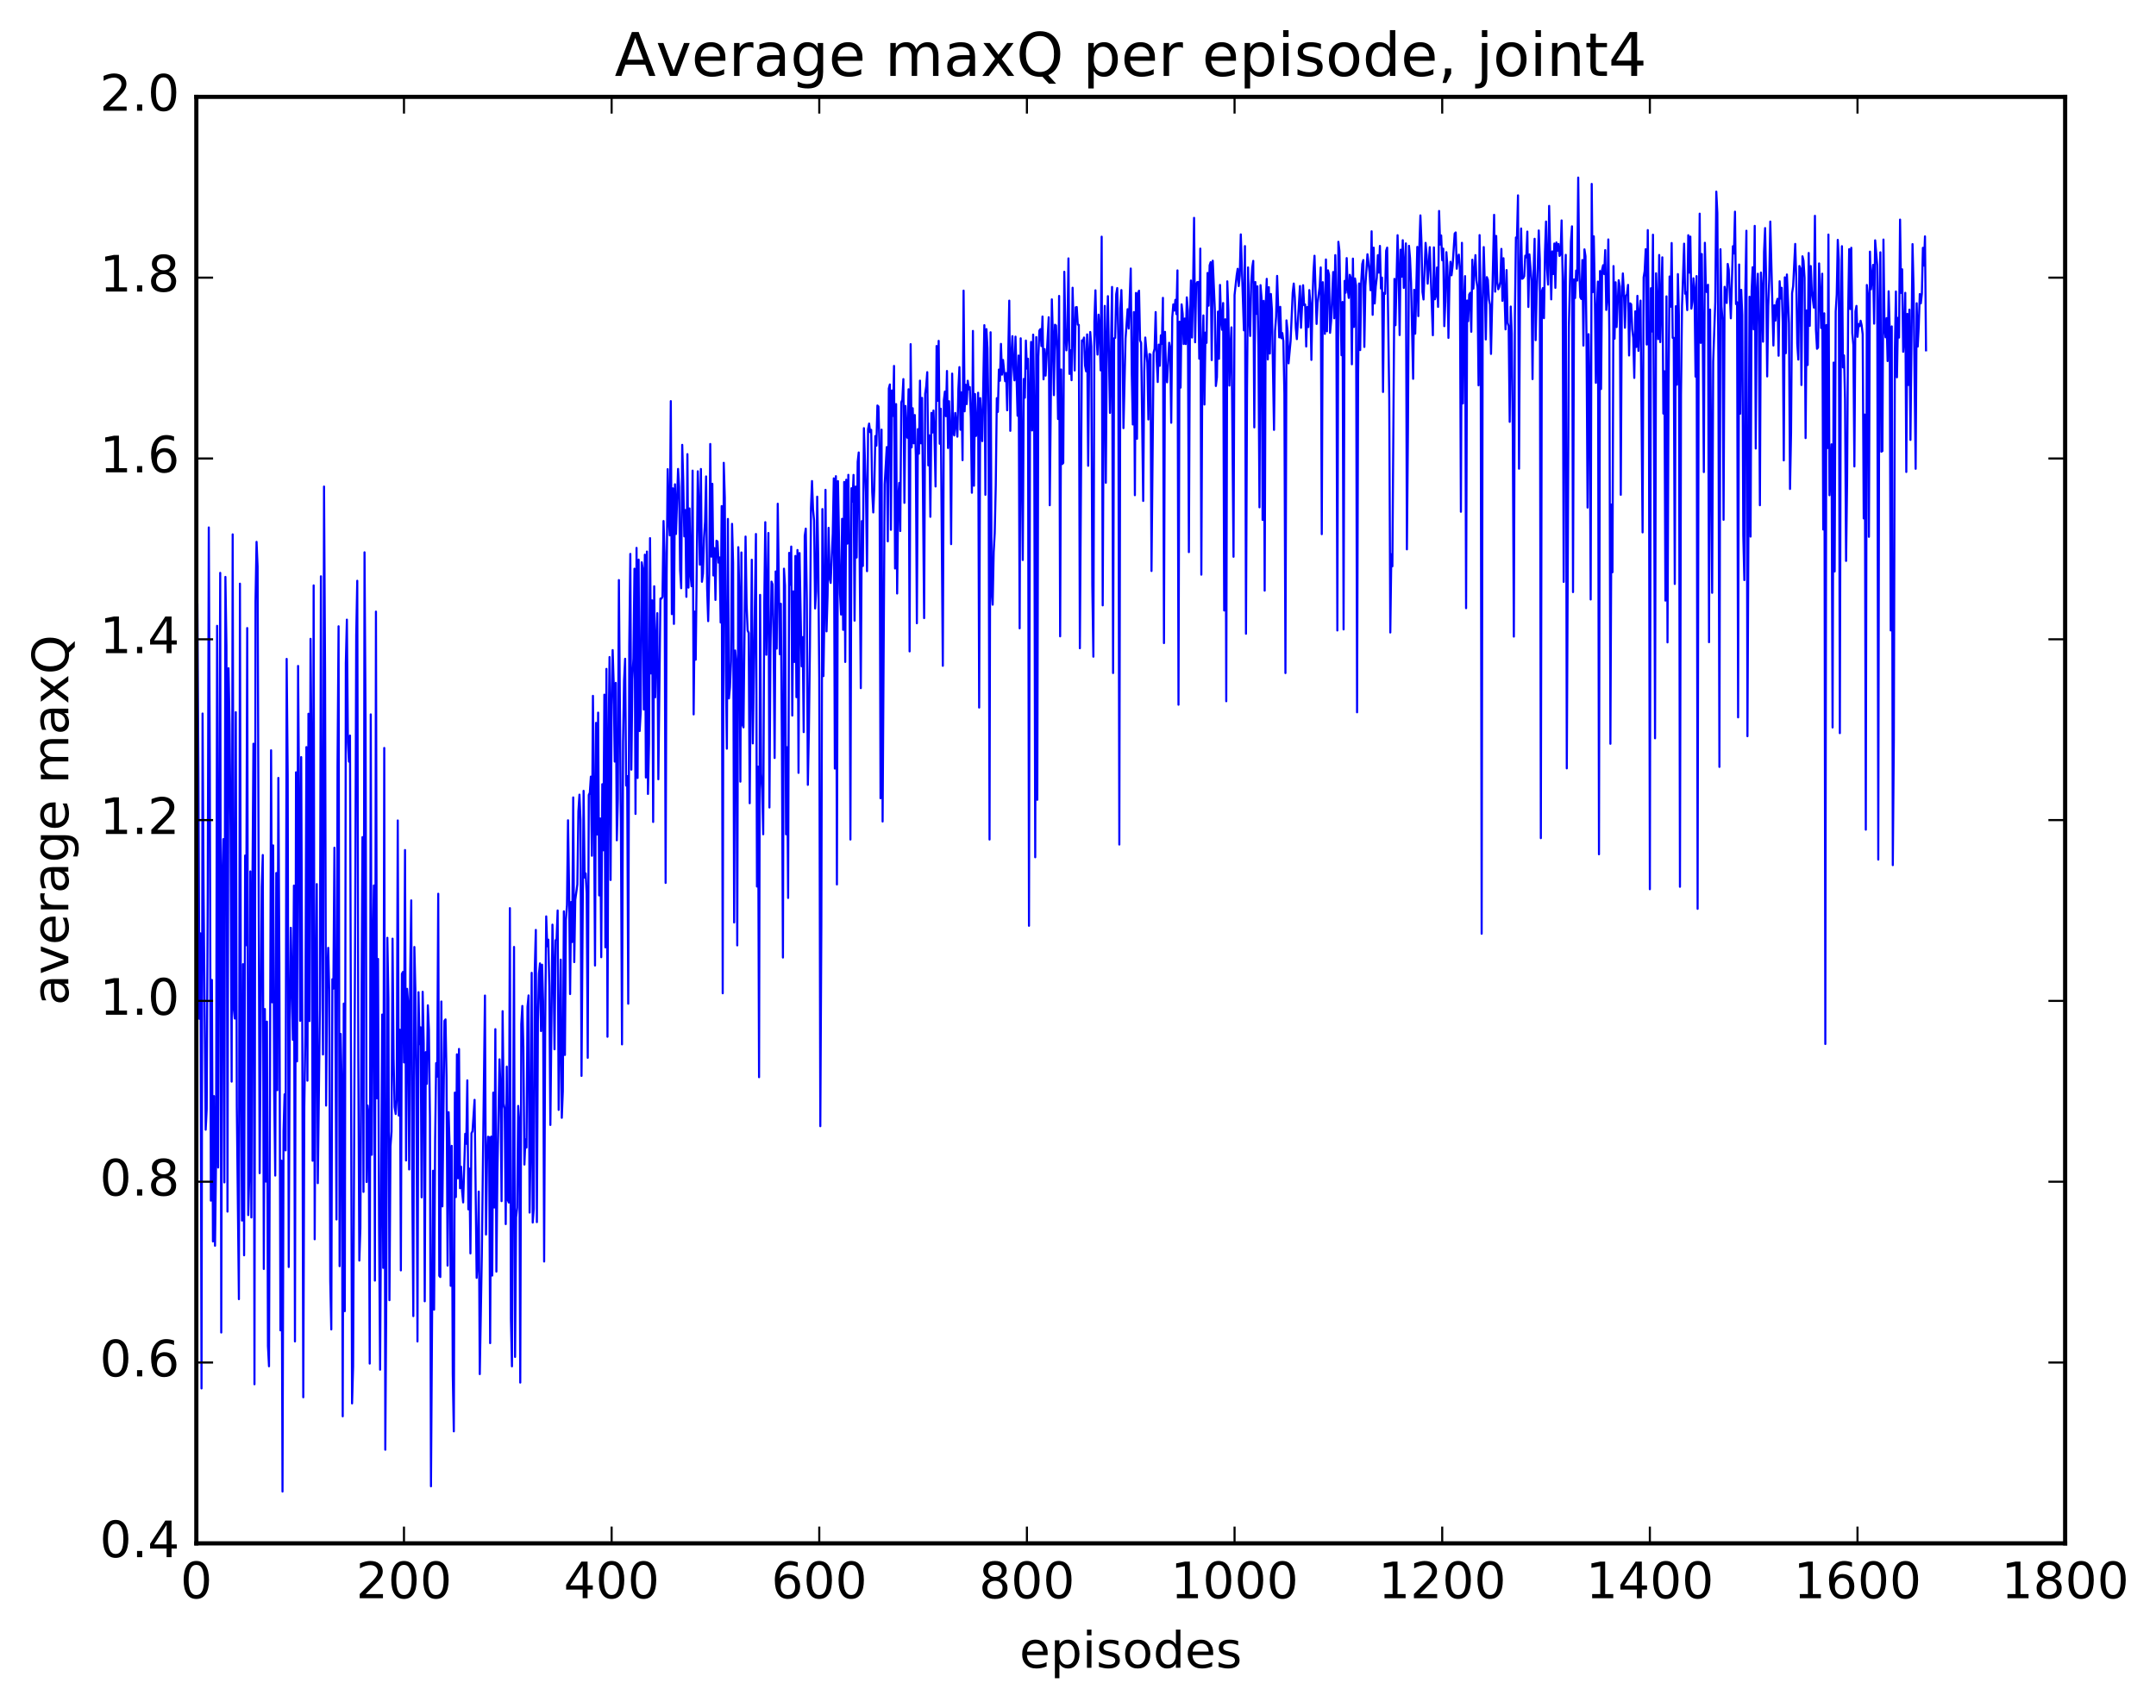<?xml version="1.0" encoding="utf-8" standalone="no"?>
<!DOCTYPE svg PUBLIC "-//W3C//DTD SVG 1.1//EN"
  "http://www.w3.org/Graphics/SVG/1.1/DTD/svg11.dtd">
<!-- Created with matplotlib (http://matplotlib.org/) -->
<svg height="408pt" version="1.1" viewBox="0 0 515 408" width="515pt" xmlns="http://www.w3.org/2000/svg" xmlns:xlink="http://www.w3.org/1999/xlink">
 <defs>
  <style type="text/css">
*{stroke-linecap:butt;stroke-linejoin:round;stroke-miterlimit:100000;}
  </style>
 </defs>
 <g id="figure_1">
  <g id="patch_1">
   <path d="M 0 408.169 
L 515.768 408.169 
L 515.768 0 
L 0 0 
z
" style="fill:#ffffff;"/>
  </g>
  <g id="axes_1">
   <g id="patch_2">
    <path d="M 46.898 368.742 
L 493.298 368.742 
L 493.298 23.142 
L 46.898 23.142 
z
" style="fill:#ffffff;"/>
   </g>
   <g id="line2d_1">
    <path clip-path="url(#pa04457a6e2)" d="M 47.145 144.445 
L 47.394 184.204 
L 47.642 243.425 
L 47.889 223.005 
L 48.138 331.731 
L 48.386 170.482 
L 48.633 213.478 
L 49.13 269.917 
L 49.377 264.975 
L 49.626 212.034 
L 49.873 126.021 
L 50.121 182.169 
L 50.37 286.866 
L 50.617 234.134 
L 50.865 296.61 
L 51.114 261.883 
L 51.361 297.636 
L 51.609 277.161 
L 51.858 149.528 
L 52.105 278.949 
L 52.602 136.872 
L 52.849 318.375 
L 53.097 210.922 
L 53.346 200.487 
L 53.593 282.503 
L 53.842 137.838 
L 54.09 154.389 
L 54.337 289.487 
L 54.586 159.656 
L 54.834 173.053 
L 55.081 198.792 
L 55.33 258.43 
L 55.578 127.673 
L 55.825 240.906 
L 56.074 243.357 
L 56.322 170.16 
L 56.569 264.388 
L 57.066 310.403 
L 57.313 139.454 
L 57.562 254.319 
L 57.809 291.623 
L 58.057 230.367 
L 58.306 299.924 
L 58.553 204.407 
L 58.801 225.839 
L 59.05 150.058 
L 59.297 290.31 
L 59.545 281.051 
L 59.794 208.196 
L 60.041 290.883 
L 60.289 213.052 
L 60.538 177.702 
L 60.785 330.736 
L 61.033 143.667 
L 61.282 129.461 
L 61.529 135.332 
L 62.026 280.298 
L 62.522 211.893 
L 62.77 204.285 
L 63.017 303.186 
L 63.266 241.083 
L 63.514 282.311 
L 63.761 244.097 
L 64.01 321.623 
L 64.257 326.439 
L 64.754 179.265 
L 65.001 239.479 
L 65.249 201.982 
L 65.498 261.379 
L 65.746 280.875 
L 65.993 208.582 
L 66.242 260.474 
L 66.49 185.867 
L 66.737 230.446 
L 66.986 317.852 
L 67.234 277.308 
L 67.481 356.37 
L 67.73 270.215 
L 67.978 261.46 
L 68.225 274.864 
L 68.474 157.427 
L 68.722 185.254 
L 68.969 302.717 
L 69.218 243.52 
L 69.466 221.673 
L 69.962 248.446 
L 70.21 211.594 
L 70.457 320.5 
L 70.706 184.523 
L 70.954 253.592 
L 71.201 159.111 
L 71.45 193.053 
L 71.698 243.911 
L 71.945 180.887 
L 72.194 240.635 
L 72.442 333.844 
L 72.689 264.356 
L 72.938 247.441 
L 73.186 178.502 
L 73.433 258.203 
L 73.681 170.536 
L 73.93 243.963 
L 74.177 152.631 
L 74.425 179.732 
L 74.674 277.329 
L 74.921 139.864 
L 75.169 296.09 
L 75.418 241.086 
L 75.665 211.23 
L 75.913 282.685 
L 76.409 240.965 
L 76.657 137.695 
L 76.906 219.328 
L 77.153 251.943 
L 77.401 116.25 
L 77.65 160.475 
L 77.897 264.148 
L 78.145 233.437 
L 78.394 226.463 
L 78.641 236.537 
L 78.889 306.09 
L 79.138 317.633 
L 79.385 233.968 
L 79.633 236.204 
L 79.882 202.543 
L 80.377 291.363 
L 80.626 182.949 
L 80.874 149.636 
L 81.121 302.516 
L 81.37 247.032 
L 81.618 258.857 
L 81.865 338.394 
L 82.114 239.786 
L 82.362 313.27 
L 82.609 158.399 
L 82.858 148.048 
L 83.106 177.416 
L 83.353 181.976 
L 83.602 175.745 
L 84.097 335.315 
L 84.346 326.505 
L 84.841 220.159 
L 85.09 151.777 
L 85.338 138.759 
L 85.585 252.736 
L 85.834 301.181 
L 86.082 293.439 
L 86.578 200.017 
L 86.826 284.772 
L 87.073 131.962 
L 87.322 172.269 
L 87.57 282.414 
L 87.817 264.146 
L 88.066 266.898 
L 88.314 325.796 
L 88.561 170.687 
L 88.809 275.908 
L 89.058 227.639 
L 89.305 211.56 
L 89.553 305.97 
L 89.802 146.129 
L 90.049 262.428 
L 90.297 229.106 
L 90.546 292.625 
L 90.793 327.256 
L 91.29 242.403 
L 91.537 302.928 
L 91.785 178.705 
L 92.034 346.377 
L 92.281 308.266 
L 92.529 224.068 
L 92.778 238.507 
L 93.025 310.648 
L 93.273 273.908 
L 93.522 270.364 
L 93.769 224.27 
L 94.017 253.012 
L 94.266 264.494 
L 94.513 266.164 
L 94.761 262.758 
L 95.01 196.03 
L 95.257 266.527 
L 95.505 246.026 
L 95.754 303.527 
L 96.001 232.672 
L 96.249 232.22 
L 96.498 253.847 
L 96.746 203.093 
L 96.993 277.265 
L 97.242 236.256 
L 97.49 239.673 
L 97.737 279.407 
L 97.986 232.916 
L 98.234 215.124 
L 98.481 283.186 
L 98.73 314.453 
L 98.978 226.262 
L 99.225 236.714 
L 99.474 258.094 
L 99.722 320.507 
L 99.969 237.069 
L 100.218 249.475 
L 100.466 245.452 
L 100.713 286.075 
L 100.962 236.967 
L 101.21 249.202 
L 101.457 310.91 
L 101.706 251.387 
L 101.954 258.959 
L 102.201 240.2 
L 102.45 246.027 
L 102.698 267.042 
L 102.945 355.119 
L 103.442 279.713 
L 103.689 312.91 
L 103.938 272.437 
L 104.186 254.007 
L 104.433 257.239 
L 104.681 213.54 
L 104.93 304.813 
L 105.177 305.115 
L 105.425 239.284 
L 105.674 288.232 
L 106.169 243.893 
L 106.418 243.565 
L 106.665 257.32 
L 106.913 302.384 
L 107.162 265.735 
L 107.409 274.484 
L 107.657 307.213 
L 107.906 273.771 
L 108.153 328.367 
L 108.401 341.986 
L 108.65 261.05 
L 108.897 286.01 
L 109.145 251.906 
L 109.394 281.528 
L 109.641 250.622 
L 109.889 283.893 
L 110.138 278.753 
L 110.385 284.605 
L 110.633 287.289 
L 111.129 270.896 
L 111.377 273.275 
L 111.626 258.128 
L 111.874 288.942 
L 112.121 279.21 
L 112.37 299.472 
L 112.618 270.76 
L 112.865 270.27 
L 113.362 262.779 
L 113.858 305.314 
L 114.106 301.18 
L 114.353 284.698 
L 114.602 328.31 
L 115.097 299.562 
L 115.841 237.858 
L 116.09 294.959 
L 116.338 277.295 
L 116.585 271.595 
L 116.834 271.706 
L 117.082 320.908 
L 117.329 271.558 
L 117.578 304.768 
L 117.826 261.057 
L 118.073 288.508 
L 118.322 245.893 
L 118.57 303.814 
L 118.817 279.88 
L 119.314 253.106 
L 119.561 260.59 
L 119.809 286.982 
L 120.058 241.599 
L 120.305 263.678 
L 120.553 264.939 
L 120.802 292.471 
L 121.049 254.839 
L 121.297 286.712 
L 121.546 287.316 
L 121.793 216.981 
L 122.041 315.089 
L 122.29 326.454 
L 122.785 226.248 
L 123.034 324.203 
L 123.281 290.849 
L 123.529 288.539 
L 123.778 264.237 
L 124.025 268.002 
L 124.273 330.336 
L 124.522 244.709 
L 124.769 240.347 
L 125.017 250.225 
L 125.266 278.241 
L 125.513 272.204 
L 125.761 274.173 
L 126.01 240.546 
L 126.257 237.829 
L 126.505 289.712 
L 126.754 273.465 
L 127.001 232.433 
L 127.249 292.091 
L 127.498 288.798 
L 127.746 231.458 
L 127.993 222.183 
L 128.242 291.996 
L 128.489 243.931 
L 128.738 232.625 
L 128.986 230.177 
L 129.233 246.342 
L 129.482 230.489 
L 129.73 239.231 
L 129.977 301.409 
L 130.226 245.598 
L 130.474 218.948 
L 130.721 226.089 
L 130.97 224.501 
L 131.218 235.637 
L 131.465 268.778 
L 131.962 220.923 
L 132.209 230.431 
L 132.458 250.7 
L 132.706 224.685 
L 132.953 224.376 
L 133.202 217.534 
L 133.45 265.181 
L 133.946 229.277 
L 134.194 267.074 
L 134.441 260.745 
L 134.69 217.74 
L 134.938 252.054 
L 135.185 219.719 
L 135.434 216.256 
L 135.681 195.983 
L 135.929 211.755 
L 136.178 237.505 
L 136.425 215.511 
L 136.673 225.069 
L 136.922 190.525 
L 137.169 229.872 
L 137.417 214.964 
L 137.913 211.331 
L 138.161 193.894 
L 138.41 189.86 
L 138.657 195.815 
L 138.905 257.057 
L 139.401 188.952 
L 139.649 209.681 
L 139.898 208.676 
L 140.145 213.49 
L 140.393 252.735 
L 140.642 189.932 
L 140.889 189.414 
L 141.137 185.555 
L 141.386 204.466 
L 141.633 166.259 
L 141.881 191.518 
L 142.13 230.692 
L 142.377 172.709 
L 142.625 199.397 
L 142.874 170.263 
L 143.121 213.933 
L 143.369 195.546 
L 143.618 228.7 
L 143.865 187.369 
L 144.113 203.161 
L 144.362 165.979 
L 144.609 226.347 
L 144.857 159.815 
L 145.106 247.708 
L 145.353 177.588 
L 145.601 156.986 
L 145.85 210.253 
L 146.097 168.364 
L 146.345 155.323 
L 146.594 163.427 
L 146.841 181.966 
L 147.089 163.158 
L 147.338 200.767 
L 147.585 190.874 
L 147.833 138.593 
L 148.329 199.815 
L 148.577 249.531 
L 148.826 177.249 
L 149.073 162.553 
L 149.321 157.399 
L 149.57 187.705 
L 149.817 185.431 
L 150.065 239.81 
L 150.314 154.283 
L 150.561 132.345 
L 150.81 183.886 
L 151.058 162.263 
L 151.305 157.364 
L 151.554 135.881 
L 151.802 194.466 
L 152.049 130.905 
L 152.298 185.874 
L 152.546 133.707 
L 152.793 174.661 
L 153.042 170.092 
L 153.29 134.352 
L 153.537 135.921 
L 153.786 169.524 
L 154.034 132.529 
L 154.281 185.771 
L 154.53 131.778 
L 154.778 189.695 
L 155.025 177.687 
L 155.274 128.575 
L 155.522 160.911 
L 155.769 143.438 
L 156.018 196.387 
L 156.266 140.077 
L 156.513 166.589 
L 156.762 153.599 
L 157.01 146.501 
L 157.257 186.192 
L 157.754 143.022 
L 158.001 143.037 
L 158.25 142.561 
L 158.498 124.485 
L 158.745 132.243 
L 158.994 210.948 
L 159.242 137.265 
L 159.489 112.094 
L 159.738 123.622 
L 159.986 127.912 
L 160.233 95.841 
L 160.482 146.737 
L 160.73 116.671 
L 160.977 149.067 
L 161.226 115.711 
L 161.474 127.587 
L 161.97 112.037 
L 162.218 116.397 
L 162.465 136.268 
L 162.714 140.54 
L 162.962 106.286 
L 163.209 114.917 
L 163.458 128.152 
L 163.706 121.855 
L 163.953 142.602 
L 164.202 108.505 
L 164.45 140.4 
L 164.697 121.478 
L 164.946 137.312 
L 165.194 140.066 
L 165.441 112.448 
L 165.69 170.688 
L 165.938 146.122 
L 166.185 157.618 
L 166.681 112.599 
L 166.929 121.215 
L 167.178 134.902 
L 167.425 112.052 
L 167.673 139 
L 167.922 137.04 
L 168.169 128.486 
L 168.417 124.676 
L 168.666 113.83 
L 168.913 140.608 
L 169.161 148.407 
L 169.41 137.408 
L 169.657 106.077 
L 169.905 132.993 
L 170.154 115.597 
L 170.401 137.494 
L 170.649 130.954 
L 170.898 143.337 
L 171.145 129.19 
L 171.393 129.373 
L 171.642 134.432 
L 171.889 133.183 
L 172.137 148.733 
L 172.386 120.91 
L 172.633 237.322 
L 172.881 110.582 
L 173.13 118.942 
L 173.377 160.02 
L 173.625 178.879 
L 173.874 123.987 
L 174.121 166.867 
L 174.369 164.194 
L 174.618 157.994 
L 174.865 125.161 
L 175.113 134.519 
L 175.362 220.4 
L 175.609 155.41 
L 175.857 158.381 
L 176.106 225.876 
L 176.353 130.733 
L 176.601 142.179 
L 176.85 186.757 
L 177.097 131.998 
L 177.345 173.139 
L 177.594 173.788 
L 178.089 128.198 
L 178.338 144.464 
L 178.585 150.623 
L 178.833 151.234 
L 179.082 191.914 
L 179.577 133.74 
L 179.826 177.618 
L 180.57 127.584 
L 180.817 211.815 
L 181.065 183.16 
L 181.314 257.368 
L 181.561 142.131 
L 181.81 184.817 
L 182.058 188.635 
L 182.305 199.331 
L 182.554 144.597 
L 182.802 124.762 
L 183.049 156.443 
L 183.546 127.346 
L 183.793 192.929 
L 184.042 154.931 
L 184.29 138.964 
L 184.537 139.606 
L 184.786 152.81 
L 185.034 181.099 
L 185.281 136.531 
L 185.53 154.966 
L 185.778 120.356 
L 186.274 156.31 
L 186.522 144.251 
L 186.769 177.379 
L 187.018 228.776 
L 187.266 135.872 
L 187.513 139.922 
L 187.762 199.344 
L 188.01 178.525 
L 188.257 214.536 
L 188.506 132.094 
L 188.754 139.721 
L 189.001 130.584 
L 189.25 170.962 
L 189.498 141.298 
L 189.745 158.157 
L 189.994 132.832 
L 190.242 166.574 
L 190.489 131.412 
L 190.738 184.655 
L 190.986 132.134 
L 191.482 159.195 
L 191.73 152.225 
L 191.977 174.921 
L 192.226 128.026 
L 192.474 126.303 
L 192.721 143.368 
L 192.97 187.519 
L 193.218 174.391 
L 193.465 154.61 
L 193.714 121.37 
L 193.962 114.932 
L 194.209 121.779 
L 194.458 124.356 
L 194.706 145.377 
L 194.953 141.325 
L 195.202 118.668 
L 195.45 133.311 
L 195.697 162.086 
L 195.946 269.072 
L 196.194 220.953 
L 196.441 121.627 
L 196.69 161.535 
L 196.938 145.744 
L 197.185 117.03 
L 197.434 150.852 
L 197.681 142.24 
L 197.929 126.116 
L 198.178 138.145 
L 198.425 139.275 
L 198.922 127.435 
L 199.169 114.288 
L 199.417 183.63 
L 199.666 113.771 
L 199.913 211.321 
L 200.161 114.948 
L 200.657 141.856 
L 200.905 146.835 
L 201.154 123.96 
L 201.401 150.482 
L 201.649 115.141 
L 201.898 158.157 
L 202.145 114.622 
L 202.393 129.889 
L 202.642 113.449 
L 202.889 130.237 
L 203.137 200.584 
L 203.386 116.647 
L 203.633 119.852 
L 203.881 113.468 
L 204.13 148.286 
L 204.377 116.247 
L 204.625 133.209 
L 204.874 110.341 
L 205.121 108.103 
L 205.618 164.414 
L 205.865 124.505 
L 206.113 135.222 
L 206.362 102.301 
L 206.857 117.717 
L 207.106 136.469 
L 207.353 102.566 
L 207.601 101.202 
L 207.85 103.264 
L 208.097 102.702 
L 208.345 117.525 
L 208.594 122.438 
L 208.841 116.587 
L 209.089 104.183 
L 209.338 106.485 
L 209.585 96.885 
L 209.833 97.115 
L 210.082 107.05 
L 210.329 190.728 
L 210.577 102.652 
L 210.826 196.282 
L 211.321 115.702 
L 211.817 106.815 
L 212.065 129.345 
L 212.314 92.818 
L 212.561 91.856 
L 212.81 126.589 
L 213.058 93.296 
L 213.305 99.376 
L 213.554 87.427 
L 213.802 135.824 
L 214.049 96.547 
L 214.298 141.802 
L 214.546 119.015 
L 214.793 115.374 
L 215.042 126.874 
L 215.29 96.113 
L 215.537 95.533 
L 215.786 90.575 
L 216.034 120.144 
L 216.281 96.981 
L 216.53 104.152 
L 216.778 104.617 
L 217.025 93.01 
L 217.274 155.635 
L 217.522 82.227 
L 217.769 106.895 
L 218.018 97.537 
L 218.266 105.912 
L 218.513 99.162 
L 218.762 108.839 
L 219.01 148.906 
L 219.257 102.539 
L 219.506 108.397 
L 219.754 90.943 
L 220.001 105.925 
L 220.25 95.066 
L 220.745 147.681 
L 220.994 94.084 
L 221.242 92.31 
L 221.489 88.917 
L 221.738 111.194 
L 221.986 104.022 
L 222.233 123.478 
L 222.482 98.645 
L 222.73 103.347 
L 222.977 98.085 
L 223.226 104.526 
L 223.474 116.23 
L 223.721 82.667 
L 223.97 95.776 
L 224.218 81.439 
L 224.465 106.029 
L 224.714 97.648 
L 225.209 159.073 
L 225.458 95.681 
L 225.706 93.551 
L 225.953 99.436 
L 226.202 88.636 
L 226.45 107.042 
L 226.697 95.859 
L 226.946 102.676 
L 227.194 130.006 
L 227.441 89.262 
L 227.69 103.237 
L 227.938 104.038 
L 228.185 98.665 
L 228.681 104.329 
L 228.929 92.885 
L 229.178 87.711 
L 229.425 102.674 
L 229.673 93.746 
L 229.922 109.946 
L 230.169 69.434 
L 230.417 98.275 
L 230.666 91.928 
L 230.913 96.551 
L 231.161 90.967 
L 231.41 93.036 
L 231.657 92.479 
L 231.905 99.844 
L 232.154 117.73 
L 232.401 79.066 
L 232.649 116.053 
L 232.898 94.134 
L 233.145 104.16 
L 233.393 102.676 
L 233.642 93.839 
L 233.889 169.053 
L 234.137 95.112 
L 234.633 105.395 
L 235.13 77.691 
L 235.377 118.221 
L 235.625 78.629 
L 235.874 83.166 
L 236.121 99.291 
L 236.369 200.584 
L 236.618 79.386 
L 236.865 140.64 
L 237.113 144.476 
L 237.362 131.9 
L 237.609 127.346 
L 237.857 115.949 
L 238.106 95.131 
L 238.353 98.417 
L 238.601 88.302 
L 238.85 90.975 
L 239.097 82.161 
L 239.345 89.518 
L 239.594 86.007 
L 240.089 91.08 
L 240.338 89.126 
L 240.585 98.022 
L 241.082 71.831 
L 241.329 102.939 
L 241.577 85.057 
L 241.826 80.317 
L 242.073 87.866 
L 242.321 90.876 
L 242.57 80.432 
L 243.065 99.33 
L 243.314 84.948 
L 243.561 150.119 
L 243.81 80.831 
L 244.305 133.801 
L 244.554 90.546 
L 244.802 95.015 
L 245.049 81.366 
L 245.298 88.064 
L 245.546 85.706 
L 245.793 221.192 
L 246.042 92.271 
L 246.29 81.699 
L 246.537 102.849 
L 246.786 79.95 
L 247.034 96.915 
L 247.281 204.821 
L 247.53 80.54 
L 247.778 191.088 
L 248.025 85.234 
L 248.274 78.999 
L 248.522 78.635 
L 248.769 82.683 
L 249.018 75.625 
L 249.266 90.631 
L 249.513 83.408 
L 249.762 89.742 
L 250.257 80.595 
L 250.506 75.792 
L 250.754 120.714 
L 251.25 71.527 
L 251.498 80.192 
L 251.745 94.411 
L 251.994 77.592 
L 252.242 77.762 
L 252.489 83.79 
L 252.738 100.115 
L 252.986 70.704 
L 253.233 152.037 
L 253.482 88.274 
L 253.73 110.868 
L 253.977 110.611 
L 254.226 64.935 
L 254.474 78.47 
L 254.721 83.705 
L 254.97 80.117 
L 255.218 61.737 
L 255.465 89.337 
L 255.714 83.682 
L 255.962 90.839 
L 256.209 68.746 
L 256.705 88.516 
L 256.954 73.425 
L 257.202 73.362 
L 257.45 77.567 
L 257.697 77.619 
L 257.945 154.88 
L 258.442 81.327 
L 258.69 81.517 
L 258.938 80.648 
L 259.185 87.342 
L 259.433 88.714 
L 259.682 79.896 
L 259.93 111.286 
L 260.178 83.956 
L 260.425 79.316 
L 260.673 82.795 
L 260.921 139.818 
L 261.17 156.897 
L 261.418 76.709 
L 261.666 69.36 
L 261.913 80.008 
L 262.161 84.718 
L 262.409 75.179 
L 262.658 79.095 
L 262.906 88.49 
L 263.154 56.545 
L 263.401 144.637 
L 263.649 90.614 
L 263.897 73.082 
L 264.146 115.349 
L 264.394 80.869 
L 264.642 70.761 
L 265.137 98.648 
L 265.634 68.56 
L 265.882 160.804 
L 266.13 80.831 
L 266.377 80.728 
L 266.625 70.293 
L 266.873 68.824 
L 267.122 80.327 
L 267.37 201.781 
L 267.618 73.58 
L 267.865 69.303 
L 268.113 78.714 
L 268.361 102.29 
L 268.858 80.876 
L 269.353 73.873 
L 269.601 78.499 
L 270.098 64.158 
L 270.346 89.429 
L 270.594 101.416 
L 270.841 74.555 
L 271.089 118.313 
L 271.337 69.991 
L 271.586 104.838 
L 271.834 70.015 
L 272.082 69.455 
L 272.329 81.341 
L 272.577 81.902 
L 273.074 119.689 
L 273.322 88.714 
L 273.57 80.642 
L 274.065 86.676 
L 274.313 100.228 
L 274.562 84.586 
L 274.81 84.693 
L 275.058 136.425 
L 275.553 84.285 
L 275.801 83.296 
L 276.05 74.555 
L 276.298 86.005 
L 276.546 91.273 
L 276.793 82.339 
L 277.041 87.398 
L 277.289 80.118 
L 277.538 82.172 
L 277.786 71.163 
L 278.034 153.647 
L 278.281 79.282 
L 278.529 89.004 
L 278.777 91.343 
L 279.274 81.897 
L 279.522 83.183 
L 279.769 101.01 
L 280.017 75.853 
L 280.265 72.724 
L 280.514 74.198 
L 280.762 71.641 
L 281.01 75.06 
L 281.257 64.603 
L 281.505 168.378 
L 281.753 76.863 
L 282.002 92.615 
L 282.25 72.724 
L 282.498 74.984 
L 282.745 82.196 
L 282.993 76.106 
L 283.241 82.211 
L 283.49 71.049 
L 283.738 74.181 
L 283.986 131.916 
L 284.233 77.42 
L 284.481 67.018 
L 284.729 80.651 
L 284.978 69.808 
L 285.226 52.049 
L 285.474 81.778 
L 285.721 67.994 
L 285.969 67.418 
L 286.217 67.361 
L 286.466 85.712 
L 286.714 59.399 
L 286.962 137.3 
L 287.209 83.791 
L 287.457 75.364 
L 287.705 96.652 
L 287.954 79.456 
L 288.202 81.916 
L 288.45 65.214 
L 288.697 73.039 
L 288.945 63.389 
L 289.193 62.631 
L 289.442 86.032 
L 289.69 62.287 
L 290.185 74.049 
L 290.433 92.225 
L 290.682 90.13 
L 290.93 74.443 
L 291.178 85.727 
L 291.425 68.074 
L 291.673 76.585 
L 291.921 78.806 
L 292.17 72.402 
L 292.418 145.866 
L 292.666 76.282 
L 292.913 167.542 
L 293.161 67.22 
L 293.409 73.995 
L 293.658 92.123 
L 293.906 82.807 
L 294.154 78.212 
L 294.649 133.024 
L 294.897 70.499 
L 295.394 65.827 
L 295.642 64.225 
L 295.889 68.353 
L 296.137 65.84 
L 296.385 56 
L 297.13 78.933 
L 297.377 58.799 
L 297.625 151.416 
L 297.873 92.815 
L 298.122 63.896 
L 298.37 74.91 
L 298.618 80.276 
L 298.865 67.831 
L 299.113 63.937 
L 299.361 62.329 
L 299.61 102.114 
L 299.858 67.383 
L 300.106 74.992 
L 300.353 68.401 
L 300.601 82.631 
L 300.849 121.21 
L 301.098 68.132 
L 301.346 71.259 
L 301.594 124.232 
L 301.841 71.869 
L 302.089 141.118 
L 302.337 72.609 
L 302.586 66.626 
L 302.834 85.881 
L 303.082 68.611 
L 303.329 84.467 
L 303.577 70.239 
L 303.825 74.076 
L 304.322 102.708 
L 304.57 79.043 
L 304.817 75.712 
L 305.065 65.921 
L 305.562 80.608 
L 305.81 73.315 
L 306.058 80.801 
L 306.305 79.576 
L 306.553 81.486 
L 306.801 94.089 
L 307.05 160.813 
L 307.298 76.548 
L 307.546 79.015 
L 307.793 86.817 
L 308.289 81.426 
L 308.786 69.952 
L 309.034 67.745 
L 309.281 71.033 
L 309.529 78.336 
L 309.777 81.027 
L 310.522 68.33 
L 310.769 78.312 
L 311.265 68.143 
L 311.514 72.927 
L 311.762 72.754 
L 312.01 82.79 
L 312.257 73.351 
L 312.505 78.143 
L 312.753 69.309 
L 313.002 72.576 
L 313.25 85.991 
L 313.498 72.248 
L 313.745 64.998 
L 313.993 61.105 
L 314.49 77.4 
L 314.738 72.319 
L 315.233 68.434 
L 315.481 63.892 
L 315.729 127.623 
L 315.978 67.423 
L 316.474 79.772 
L 316.721 61.992 
L 316.969 79.16 
L 317.217 64.585 
L 317.466 65.727 
L 317.714 79.524 
L 317.962 76.702 
L 318.457 64.989 
L 318.705 76.041 
L 318.954 60.953 
L 319.202 70.795 
L 319.45 150.635 
L 319.697 57.769 
L 319.945 59.925 
L 320.442 84.877 
L 320.69 72.141 
L 320.938 150.388 
L 321.185 67.122 
L 321.433 69.936 
L 321.682 61.662 
L 321.93 69.07 
L 322.178 71.183 
L 322.425 65.658 
L 322.673 66.419 
L 322.921 87.036 
L 323.17 61.786 
L 323.418 78.122 
L 323.666 66.539 
L 323.913 68.188 
L 324.161 170.187 
L 324.409 89.324 
L 324.658 67.729 
L 324.906 83.643 
L 325.154 67.378 
L 325.401 63.081 
L 325.649 62.131 
L 325.897 82.89 
L 326.146 68.35 
L 326.642 60.745 
L 327.137 64.968 
L 327.385 69.344 
L 327.634 55.264 
L 327.882 75.219 
L 328.13 59.176 
L 328.377 72.503 
L 328.625 68.435 
L 328.873 66.333 
L 329.122 60.964 
L 329.37 65.143 
L 329.618 58.758 
L 329.865 68.924 
L 330.113 66.33 
L 330.361 93.655 
L 330.61 69.967 
L 330.858 70.211 
L 331.106 59.904 
L 331.353 59.159 
L 331.849 95.268 
L 332.098 151.117 
L 332.346 132.417 
L 332.594 135.31 
L 333.089 66.637 
L 333.337 77.704 
L 333.834 56.197 
L 334.082 64.534 
L 334.329 80.056 
L 334.577 59.65 
L 334.825 66.119 
L 335.074 57.393 
L 335.322 68.796 
L 335.817 58.152 
L 336.065 131.254 
L 336.313 102.632 
L 336.562 58.729 
L 336.81 61.668 
L 337.058 67.546 
L 337.553 90.508 
L 337.801 69.234 
L 338.05 79.726 
L 338.546 58.994 
L 338.793 75.525 
L 339.041 58.884 
L 339.289 51.462 
L 339.538 57.706 
L 339.786 69.758 
L 340.034 71.552 
L 340.529 58.028 
L 340.777 60.982 
L 341.026 67.772 
L 341.522 59.051 
L 342.265 80.1 
L 342.514 59.107 
L 342.762 71.506 
L 343.01 70.653 
L 343.257 63.917 
L 343.505 73.325 
L 343.753 50.405 
L 344.002 58.437 
L 344.25 56.253 
L 344.498 62.191 
L 344.745 59.403 
L 344.993 77.928 
L 345.241 72.104 
L 345.49 60.246 
L 345.738 63.626 
L 345.986 80.731 
L 346.233 67.041 
L 346.481 62.549 
L 346.729 65.766 
L 346.978 63.546 
L 347.474 55.799 
L 347.721 55.537 
L 347.969 64.205 
L 348.217 61.705 
L 348.466 60.827 
L 348.714 64.038 
L 348.962 122.276 
L 349.209 58.017 
L 349.457 96.397 
L 349.705 71.627 
L 349.954 65.974 
L 350.202 145.308 
L 350.45 71.801 
L 350.697 76.736 
L 350.945 70.385 
L 351.193 69.958 
L 351.442 79.266 
L 351.69 62.056 
L 351.938 68.96 
L 352.433 60.956 
L 352.682 67.002 
L 352.93 68.826 
L 353.178 92.064 
L 353.425 56.169 
L 353.673 71.208 
L 353.921 223.092 
L 354.17 71.528 
L 354.418 59.034 
L 354.666 67.635 
L 354.913 81.103 
L 355.161 66.216 
L 355.409 66.893 
L 355.658 71.551 
L 355.906 72.734 
L 356.154 84.561 
L 356.897 51.325 
L 357.146 69.69 
L 357.394 56.366 
L 357.642 67.453 
L 357.889 69.119 
L 358.137 68.522 
L 358.385 67.316 
L 358.634 59.466 
L 358.882 71.882 
L 359.13 61.7 
L 359.625 78.695 
L 359.873 64.532 
L 360.122 77.101 
L 360.37 77.965 
L 360.618 100.784 
L 360.865 73.24 
L 361.113 79.734 
L 361.361 104.079 
L 361.61 152.1 
L 361.858 75.669 
L 362.106 56.739 
L 362.353 56.858 
L 362.601 46.675 
L 362.849 111.983 
L 363.098 65.882 
L 363.346 54.588 
L 363.594 66.611 
L 363.841 66.444 
L 364.089 66.003 
L 364.337 61.093 
L 364.586 61.5 
L 364.834 55.331 
L 365.082 73.345 
L 365.329 60.781 
L 365.825 67.025 
L 366.074 90.577 
L 366.322 65.142 
L 366.57 57.051 
L 366.817 81.277 
L 367.065 69.958 
L 367.313 64.006 
L 367.562 55.064 
L 367.81 62.061 
L 368.058 200.255 
L 368.305 69.542 
L 368.553 68.819 
L 368.801 76.015 
L 369.05 60.212 
L 369.298 52.926 
L 369.546 64.175 
L 369.793 67.998 
L 370.041 49.193 
L 370.538 71.528 
L 370.786 60.075 
L 371.034 65.481 
L 371.281 58.185 
L 371.529 68.773 
L 371.777 57.928 
L 372.026 59.911 
L 372.274 58.278 
L 372.522 61.152 
L 372.769 60.753 
L 373.017 52.664 
L 373.265 66.11 
L 373.514 139.028 
L 373.762 67.539 
L 374.01 60.889 
L 374.257 183.582 
L 374.753 78.043 
L 375.25 57.652 
L 375.498 54.077 
L 375.745 141.467 
L 375.993 66.753 
L 376.241 71.21 
L 376.49 64.644 
L 376.738 67.033 
L 376.986 42.423 
L 377.233 64.577 
L 377.481 71.009 
L 377.729 71.437 
L 377.978 62.126 
L 378.226 82.567 
L 378.474 59.58 
L 378.721 61.213 
L 378.969 81.12 
L 379.217 121.272 
L 379.466 79.836 
L 379.714 94.08 
L 379.962 143.231 
L 380.209 43.94 
L 380.457 69.813 
L 380.705 56.46 
L 380.954 70.409 
L 381.202 91.46 
L 381.45 73.556 
L 381.697 67.275 
L 381.945 204.107 
L 382.193 64.759 
L 382.442 92.941 
L 382.69 64.456 
L 382.938 63.364 
L 383.185 65.487 
L 383.433 59.758 
L 383.682 74.055 
L 383.93 71.129 
L 384.178 57.207 
L 384.425 80.261 
L 384.673 177.71 
L 384.921 120.536 
L 385.17 136.721 
L 385.418 63.571 
L 385.666 80.923 
L 385.913 67.448 
L 386.161 78.145 
L 386.658 66.95 
L 386.906 68.421 
L 387.154 118.22 
L 387.401 71.223 
L 387.649 65.327 
L 387.897 69.649 
L 388.146 78.306 
L 388.394 70.684 
L 388.642 70.302 
L 388.889 68.068 
L 389.137 84.934 
L 389.385 72.476 
L 389.634 72.696 
L 389.882 78.644 
L 390.13 80.697 
L 390.377 90.292 
L 390.625 74.38 
L 390.873 82.898 
L 391.122 70.682 
L 391.37 83.838 
L 391.618 74.651 
L 391.865 71.823 
L 392.361 127.202 
L 392.61 66.281 
L 392.858 64.756 
L 393.106 59.533 
L 393.353 82.32 
L 393.601 54.974 
L 393.849 79.285 
L 394.098 212.456 
L 394.346 68.86 
L 394.594 79.218 
L 394.841 56.074 
L 395.089 104.331 
L 395.337 176.393 
L 395.586 65.293 
L 396.082 81.024 
L 396.329 60.922 
L 396.577 81.739 
L 397.074 61.483 
L 397.322 98.819 
L 397.57 88.701 
L 397.817 143.5 
L 398.065 70.806 
L 398.313 153.48 
L 398.562 91.627 
L 398.81 66.062 
L 399.058 73.296 
L 399.305 58.062 
L 399.553 80.72 
L 399.801 80.699 
L 400.05 139.523 
L 400.298 73.154 
L 400.546 91.913 
L 400.793 65.488 
L 401.041 75.529 
L 401.289 211.873 
L 401.538 94.249 
L 401.786 73.038 
L 402.281 58.219 
L 402.529 70.185 
L 402.777 69.813 
L 403.026 74.094 
L 403.274 56.2 
L 403.522 65.135 
L 403.769 56.526 
L 404.017 73.742 
L 404.265 72.089 
L 404.514 66.486 
L 404.762 69.048 
L 405.01 89.988 
L 405.257 65.968 
L 405.505 217.14 
L 405.753 79.899 
L 406.002 51.048 
L 406.25 81.929 
L 406.498 60.689 
L 406.745 81.835 
L 406.993 112.789 
L 407.241 58.007 
L 407.49 69.521 
L 407.738 69.811 
L 407.986 68.04 
L 408.233 153.435 
L 408.481 73.959 
L 408.978 141.634 
L 409.226 86.394 
L 409.721 72.213 
L 409.969 45.788 
L 410.217 50.901 
L 410.466 86.145 
L 410.714 183.229 
L 410.962 59.542 
L 411.209 73.18 
L 411.457 76.464 
L 411.705 124.196 
L 411.954 68.53 
L 412.45 72.396 
L 412.697 63.059 
L 412.945 64.445 
L 413.442 76.058 
L 413.938 58.827 
L 414.185 60.565 
L 414.433 50.573 
L 414.682 72.656 
L 414.93 72.208 
L 415.178 171.398 
L 415.425 63.198 
L 415.673 98.846 
L 415.921 69.249 
L 416.17 75.235 
L 416.418 127.882 
L 416.666 138.598 
L 416.913 69.258 
L 417.161 55.131 
L 417.409 175.899 
L 417.906 70.901 
L 418.154 128.206 
L 418.401 69.549 
L 418.649 63.847 
L 418.897 78.684 
L 419.146 53.967 
L 419.394 107.164 
L 419.642 70.119 
L 419.889 65.404 
L 420.137 77.997 
L 420.385 120.713 
L 420.634 65.121 
L 420.882 69.29 
L 421.13 81.644 
L 421.377 60.157 
L 421.625 54.495 
L 421.873 67.028 
L 422.122 89.94 
L 422.37 73.157 
L 422.618 66.767 
L 422.865 52.936 
L 423.61 82.553 
L 423.858 72.932 
L 424.106 76.59 
L 424.353 72.262 
L 424.601 71.388 
L 424.849 84.995 
L 425.098 67.2 
L 425.346 71.342 
L 425.594 68.763 
L 425.841 76.998 
L 426.089 109.999 
L 426.337 66.262 
L 426.586 84.383 
L 426.834 65.583 
L 427.329 77.24 
L 427.577 116.825 
L 427.825 103.439 
L 428.074 70.031 
L 428.322 68.382 
L 428.817 58.278 
L 429.065 66.523 
L 429.313 82.187 
L 429.562 85.915 
L 429.81 63.555 
L 430.058 64.186 
L 430.305 91.984 
L 430.553 61.237 
L 430.801 62.286 
L 431.05 66.369 
L 431.298 104.669 
L 431.546 74.167 
L 431.793 87.211 
L 432.041 60.439 
L 432.289 77.858 
L 432.538 63.568 
L 432.786 69.579 
L 433.281 73.499 
L 433.529 51.562 
L 433.777 78.835 
L 434.026 83.334 
L 434.274 83.046 
L 434.522 62.939 
L 435.017 78.373 
L 435.265 65.395 
L 435.514 126.513 
L 435.762 74.866 
L 436.01 249.436 
L 436.257 77.664 
L 436.505 107.065 
L 436.753 56.043 
L 437.002 118.321 
L 437.498 106.154 
L 437.745 173.808 
L 437.993 86.628 
L 438.241 136.54 
L 438.49 74.418 
L 438.738 70.387 
L 438.986 57.31 
L 439.233 62.15 
L 439.481 175.168 
L 439.729 74.31 
L 439.978 58.821 
L 440.226 87.782 
L 440.474 84.916 
L 440.721 95.329 
L 440.969 134.017 
L 441.217 114.725 
L 441.466 74.316 
L 441.714 59.527 
L 441.962 73.833 
L 442.209 59.195 
L 442.457 79.59 
L 442.705 82.398 
L 442.954 111.448 
L 443.202 74.403 
L 443.45 73.087 
L 443.697 80.478 
L 443.945 77.431 
L 444.193 77.933 
L 444.442 76.636 
L 444.69 77.724 
L 444.938 79.892 
L 445.185 123.863 
L 445.433 99.047 
L 445.682 198.231 
L 445.93 68.089 
L 446.178 70.502 
L 446.425 128.258 
L 446.673 60.122 
L 446.921 69.118 
L 447.418 63.285 
L 447.666 77.329 
L 447.913 57.416 
L 448.409 63.388 
L 448.658 205.378 
L 448.906 72.707 
L 449.154 60.281 
L 449.401 107.925 
L 449.649 107.766 
L 449.897 57.233 
L 450.146 78.156 
L 450.394 80.586 
L 450.642 76.006 
L 450.889 86.272 
L 451.137 69.593 
L 451.385 78.579 
L 451.634 150.631 
L 451.882 77.987 
L 452.13 206.705 
L 452.377 176.86 
L 452.625 83.949 
L 452.873 69.641 
L 453.122 90.149 
L 453.37 75.93 
L 453.618 80.656 
L 453.865 52.468 
L 454.113 69.988 
L 454.361 64.338 
L 454.61 84.049 
L 454.858 80.263 
L 455.106 69.964 
L 455.353 112.763 
L 455.601 74.997 
L 455.849 91.987 
L 456.098 73.977 
L 456.346 105.106 
L 456.841 58.32 
L 457.089 68.867 
L 457.586 112.003 
L 457.834 72.454 
L 458.082 82.804 
L 458.329 77.855 
L 458.577 70.251 
L 458.825 72.477 
L 459.074 70.168 
L 459.322 59.207 
L 459.57 63.454 
L 459.817 56.478 
L 460.065 83.699 
L 460.065 83.699 
" style="fill:none;stroke:#0000ff;stroke-linecap:square;stroke-width:0.5;"/>
   </g>
   <g id="patch_3">
    <path d="M 46.898 368.742 
L 46.898 23.142 
" style="fill:none;stroke:#000000;stroke-linecap:square;stroke-linejoin:miter;"/>
   </g>
   <g id="patch_4">
    <path d="M 493.298 368.742 
L 493.298 23.142 
" style="fill:none;stroke:#000000;stroke-linecap:square;stroke-linejoin:miter;"/>
   </g>
   <g id="patch_5">
    <path d="M 46.898 368.742 
L 493.298 368.742 
" style="fill:none;stroke:#000000;stroke-linecap:square;stroke-linejoin:miter;"/>
   </g>
   <g id="patch_6">
    <path d="M 46.898 23.142 
L 493.298 23.142 
" style="fill:none;stroke:#000000;stroke-linecap:square;stroke-linejoin:miter;"/>
   </g>
   <g id="matplotlib.axis_1">
    <g id="xtick_1">
     <g id="line2d_2">
      <defs>
       <path d="M 0 0 
L 0 -4 
" id="m0d81a5e15e" style="stroke:#000000;stroke-width:0.5;"/>
      </defs>
      <g>
       <use style="stroke:#000000;stroke-width:0.5;" x="46.898" xlink:href="#m0d81a5e15e" y="368.742"/>
      </g>
     </g>
     <g id="line2d_3">
      <defs>
       <path d="M 0 0 
L 0 4 
" id="m339a188906" style="stroke:#000000;stroke-width:0.5;"/>
      </defs>
      <g>
       <use style="stroke:#000000;stroke-width:0.5;" x="46.898" xlink:href="#m339a188906" y="23.142"/>
      </g>
     </g>
     <g id="text_1">
      <!-- 0 -->
      <defs>
       <path d="M 31.781 66.406 
Q 24.172 66.406 20.328 58.906 
Q 16.5 51.422 16.5 36.375 
Q 16.5 21.391 20.328 13.891 
Q 24.172 6.391 31.781 6.391 
Q 39.453 6.391 43.281 13.891 
Q 47.125 21.391 47.125 36.375 
Q 47.125 51.422 43.281 58.906 
Q 39.453 66.406 31.781 66.406 
M 31.781 74.219 
Q 44.047 74.219 50.516 64.516 
Q 56.984 54.828 56.984 36.375 
Q 56.984 17.969 50.516 8.266 
Q 44.047 -1.422 31.781 -1.422 
Q 19.531 -1.422 13.062 8.266 
Q 6.594 17.969 6.594 36.375 
Q 6.594 54.828 13.062 64.516 
Q 19.531 74.219 31.781 74.219 
" id="BitstreamVeraSans-Roman-30"/>
      </defs>
      <g transform="translate(43.08 381.86)scale(0.12 -0.12)">
       <use xlink:href="#BitstreamVeraSans-Roman-30"/>
      </g>
     </g>
    </g>
    <g id="xtick_2">
     <g id="line2d_4">
      <g>
       <use style="stroke:#000000;stroke-width:0.5;" x="96.498" xlink:href="#m0d81a5e15e" y="368.742"/>
      </g>
     </g>
     <g id="line2d_5">
      <g>
       <use style="stroke:#000000;stroke-width:0.5;" x="96.498" xlink:href="#m339a188906" y="23.142"/>
      </g>
     </g>
     <g id="text_2">
      <!-- 200 -->
      <defs>
       <path d="M 19.188 8.297 
L 53.609 8.297 
L 53.609 0 
L 7.328 0 
L 7.328 8.297 
Q 12.938 14.109 22.625 23.891 
Q 32.328 33.688 34.812 36.531 
Q 39.547 41.844 41.422 45.531 
Q 43.312 49.219 43.312 52.781 
Q 43.312 58.594 39.234 62.25 
Q 35.156 65.922 28.609 65.922 
Q 23.969 65.922 18.812 64.312 
Q 13.672 62.703 7.812 59.422 
L 7.812 69.391 
Q 13.766 71.781 18.938 73 
Q 24.125 74.219 28.422 74.219 
Q 39.75 74.219 46.484 68.547 
Q 53.219 62.891 53.219 53.422 
Q 53.219 48.922 51.531 44.891 
Q 49.859 40.875 45.406 35.406 
Q 44.188 33.984 37.641 27.219 
Q 31.109 20.453 19.188 8.297 
" id="BitstreamVeraSans-Roman-32"/>
      </defs>
      <g transform="translate(85.045 381.86)scale(0.12 -0.12)">
       <use xlink:href="#BitstreamVeraSans-Roman-32"/>
       <use x="63.623" xlink:href="#BitstreamVeraSans-Roman-30"/>
       <use x="127.246" xlink:href="#BitstreamVeraSans-Roman-30"/>
      </g>
     </g>
    </g>
    <g id="xtick_3">
     <g id="line2d_6">
      <g>
       <use style="stroke:#000000;stroke-width:0.5;" x="146.097" xlink:href="#m0d81a5e15e" y="368.742"/>
      </g>
     </g>
     <g id="line2d_7">
      <g>
       <use style="stroke:#000000;stroke-width:0.5;" x="146.097" xlink:href="#m339a188906" y="23.142"/>
      </g>
     </g>
     <g id="text_3">
      <!-- 400 -->
      <defs>
       <path d="M 37.797 64.312 
L 12.891 25.391 
L 37.797 25.391 
z
M 35.203 72.906 
L 47.609 72.906 
L 47.609 25.391 
L 58.016 25.391 
L 58.016 17.188 
L 47.609 17.188 
L 47.609 0 
L 37.797 0 
L 37.797 17.188 
L 4.891 17.188 
L 4.891 26.703 
z
" id="BitstreamVeraSans-Roman-34"/>
      </defs>
      <g transform="translate(134.645 381.86)scale(0.12 -0.12)">
       <use xlink:href="#BitstreamVeraSans-Roman-34"/>
       <use x="63.623" xlink:href="#BitstreamVeraSans-Roman-30"/>
       <use x="127.246" xlink:href="#BitstreamVeraSans-Roman-30"/>
      </g>
     </g>
    </g>
    <g id="xtick_4">
     <g id="line2d_8">
      <g>
       <use style="stroke:#000000;stroke-width:0.5;" x="195.697" xlink:href="#m0d81a5e15e" y="368.742"/>
      </g>
     </g>
     <g id="line2d_9">
      <g>
       <use style="stroke:#000000;stroke-width:0.5;" x="195.697" xlink:href="#m339a188906" y="23.142"/>
      </g>
     </g>
     <g id="text_4">
      <!-- 600 -->
      <defs>
       <path d="M 33.016 40.375 
Q 26.375 40.375 22.484 35.828 
Q 18.609 31.297 18.609 23.391 
Q 18.609 15.531 22.484 10.953 
Q 26.375 6.391 33.016 6.391 
Q 39.656 6.391 43.531 10.953 
Q 47.406 15.531 47.406 23.391 
Q 47.406 31.297 43.531 35.828 
Q 39.656 40.375 33.016 40.375 
M 52.594 71.297 
L 52.594 62.312 
Q 48.875 64.062 45.094 64.984 
Q 41.312 65.922 37.594 65.922 
Q 27.828 65.922 22.672 59.328 
Q 17.531 52.734 16.797 39.406 
Q 19.672 43.656 24.016 45.922 
Q 28.375 48.188 33.594 48.188 
Q 44.578 48.188 50.953 41.516 
Q 57.328 34.859 57.328 23.391 
Q 57.328 12.156 50.688 5.359 
Q 44.047 -1.422 33.016 -1.422 
Q 20.359 -1.422 13.672 8.266 
Q 6.984 17.969 6.984 36.375 
Q 6.984 53.656 15.188 63.938 
Q 23.391 74.219 37.203 74.219 
Q 40.922 74.219 44.703 73.484 
Q 48.484 72.75 52.594 71.297 
" id="BitstreamVeraSans-Roman-36"/>
      </defs>
      <g transform="translate(184.245 381.86)scale(0.12 -0.12)">
       <use xlink:href="#BitstreamVeraSans-Roman-36"/>
       <use x="63.623" xlink:href="#BitstreamVeraSans-Roman-30"/>
       <use x="127.246" xlink:href="#BitstreamVeraSans-Roman-30"/>
      </g>
     </g>
    </g>
    <g id="xtick_5">
     <g id="line2d_10">
      <g>
       <use style="stroke:#000000;stroke-width:0.5;" x="245.298" xlink:href="#m0d81a5e15e" y="368.742"/>
      </g>
     </g>
     <g id="line2d_11">
      <g>
       <use style="stroke:#000000;stroke-width:0.5;" x="245.298" xlink:href="#m339a188906" y="23.142"/>
      </g>
     </g>
     <g id="text_5">
      <!-- 800 -->
      <defs>
       <path d="M 31.781 34.625 
Q 24.75 34.625 20.719 30.859 
Q 16.703 27.094 16.703 20.516 
Q 16.703 13.922 20.719 10.156 
Q 24.75 6.391 31.781 6.391 
Q 38.812 6.391 42.859 10.172 
Q 46.922 13.969 46.922 20.516 
Q 46.922 27.094 42.891 30.859 
Q 38.875 34.625 31.781 34.625 
M 21.922 38.812 
Q 15.578 40.375 12.031 44.719 
Q 8.5 49.078 8.5 55.328 
Q 8.5 64.062 14.719 69.141 
Q 20.953 74.219 31.781 74.219 
Q 42.672 74.219 48.875 69.141 
Q 55.078 64.062 55.078 55.328 
Q 55.078 49.078 51.531 44.719 
Q 48 40.375 41.703 38.812 
Q 48.828 37.156 52.797 32.312 
Q 56.781 27.484 56.781 20.516 
Q 56.781 9.906 50.312 4.234 
Q 43.844 -1.422 31.781 -1.422 
Q 19.734 -1.422 13.25 4.234 
Q 6.781 9.906 6.781 20.516 
Q 6.781 27.484 10.781 32.312 
Q 14.797 37.156 21.922 38.812 
M 18.312 54.391 
Q 18.312 48.734 21.844 45.562 
Q 25.391 42.391 31.781 42.391 
Q 38.141 42.391 41.719 45.562 
Q 45.312 48.734 45.312 54.391 
Q 45.312 60.062 41.719 63.234 
Q 38.141 66.406 31.781 66.406 
Q 25.391 66.406 21.844 63.234 
Q 18.312 60.062 18.312 54.391 
" id="BitstreamVeraSans-Roman-38"/>
      </defs>
      <g transform="translate(233.845 381.86)scale(0.12 -0.12)">
       <use xlink:href="#BitstreamVeraSans-Roman-38"/>
       <use x="63.623" xlink:href="#BitstreamVeraSans-Roman-30"/>
       <use x="127.246" xlink:href="#BitstreamVeraSans-Roman-30"/>
      </g>
     </g>
    </g>
    <g id="xtick_6">
     <g id="line2d_12">
      <g>
       <use style="stroke:#000000;stroke-width:0.5;" x="294.897" xlink:href="#m0d81a5e15e" y="368.742"/>
      </g>
     </g>
     <g id="line2d_13">
      <g>
       <use style="stroke:#000000;stroke-width:0.5;" x="294.897" xlink:href="#m339a188906" y="23.142"/>
      </g>
     </g>
     <g id="text_6">
      <!-- 1000 -->
      <defs>
       <path d="M 12.406 8.297 
L 28.516 8.297 
L 28.516 63.922 
L 10.984 60.406 
L 10.984 69.391 
L 28.422 72.906 
L 38.281 72.906 
L 38.281 8.297 
L 54.391 8.297 
L 54.391 0 
L 12.406 0 
z
" id="BitstreamVeraSans-Roman-31"/>
      </defs>
      <g transform="translate(279.627 381.86)scale(0.12 -0.12)">
       <use xlink:href="#BitstreamVeraSans-Roman-31"/>
       <use x="63.623" xlink:href="#BitstreamVeraSans-Roman-30"/>
       <use x="127.246" xlink:href="#BitstreamVeraSans-Roman-30"/>
       <use x="190.869" xlink:href="#BitstreamVeraSans-Roman-30"/>
      </g>
     </g>
    </g>
    <g id="xtick_7">
     <g id="line2d_14">
      <g>
       <use style="stroke:#000000;stroke-width:0.5;" x="344.498" xlink:href="#m0d81a5e15e" y="368.742"/>
      </g>
     </g>
     <g id="line2d_15">
      <g>
       <use style="stroke:#000000;stroke-width:0.5;" x="344.498" xlink:href="#m339a188906" y="23.142"/>
      </g>
     </g>
     <g id="text_7">
      <!-- 1200 -->
      <g transform="translate(329.228 381.86)scale(0.12 -0.12)">
       <use xlink:href="#BitstreamVeraSans-Roman-31"/>
       <use x="63.623" xlink:href="#BitstreamVeraSans-Roman-32"/>
       <use x="127.246" xlink:href="#BitstreamVeraSans-Roman-30"/>
       <use x="190.869" xlink:href="#BitstreamVeraSans-Roman-30"/>
      </g>
     </g>
    </g>
    <g id="xtick_8">
     <g id="line2d_16">
      <g>
       <use style="stroke:#000000;stroke-width:0.5;" x="394.098" xlink:href="#m0d81a5e15e" y="368.742"/>
      </g>
     </g>
     <g id="line2d_17">
      <g>
       <use style="stroke:#000000;stroke-width:0.5;" x="394.098" xlink:href="#m339a188906" y="23.142"/>
      </g>
     </g>
     <g id="text_8">
      <!-- 1400 -->
      <g transform="translate(378.827 381.86)scale(0.12 -0.12)">
       <use xlink:href="#BitstreamVeraSans-Roman-31"/>
       <use x="63.623" xlink:href="#BitstreamVeraSans-Roman-34"/>
       <use x="127.246" xlink:href="#BitstreamVeraSans-Roman-30"/>
       <use x="190.869" xlink:href="#BitstreamVeraSans-Roman-30"/>
      </g>
     </g>
    </g>
    <g id="xtick_9">
     <g id="line2d_18">
      <g>
       <use style="stroke:#000000;stroke-width:0.5;" x="443.697" xlink:href="#m0d81a5e15e" y="368.742"/>
      </g>
     </g>
     <g id="line2d_19">
      <g>
       <use style="stroke:#000000;stroke-width:0.5;" x="443.697" xlink:href="#m339a188906" y="23.142"/>
      </g>
     </g>
     <g id="text_9">
      <!-- 1600 -->
      <g transform="translate(428.428 381.86)scale(0.12 -0.12)">
       <use xlink:href="#BitstreamVeraSans-Roman-31"/>
       <use x="63.623" xlink:href="#BitstreamVeraSans-Roman-36"/>
       <use x="127.246" xlink:href="#BitstreamVeraSans-Roman-30"/>
       <use x="190.869" xlink:href="#BitstreamVeraSans-Roman-30"/>
      </g>
     </g>
    </g>
    <g id="xtick_10">
     <g id="line2d_20">
      <g>
       <use style="stroke:#000000;stroke-width:0.5;" x="493.298" xlink:href="#m0d81a5e15e" y="368.742"/>
      </g>
     </g>
     <g id="line2d_21">
      <g>
       <use style="stroke:#000000;stroke-width:0.5;" x="493.298" xlink:href="#m339a188906" y="23.142"/>
      </g>
     </g>
     <g id="text_10">
      <!-- 1800 -->
      <g transform="translate(478.027 381.86)scale(0.12 -0.12)">
       <use xlink:href="#BitstreamVeraSans-Roman-31"/>
       <use x="63.623" xlink:href="#BitstreamVeraSans-Roman-38"/>
       <use x="127.246" xlink:href="#BitstreamVeraSans-Roman-30"/>
       <use x="190.869" xlink:href="#BitstreamVeraSans-Roman-30"/>
      </g>
     </g>
    </g>
    <g id="text_11">
     <!-- episodes -->
     <defs>
      <path d="M 9.422 54.688 
L 18.406 54.688 
L 18.406 0 
L 9.422 0 
z
M 9.422 75.984 
L 18.406 75.984 
L 18.406 64.594 
L 9.422 64.594 
z
" id="BitstreamVeraSans-Roman-69"/>
      <path d="M 44.281 53.078 
L 44.281 44.578 
Q 40.484 46.531 36.375 47.5 
Q 32.281 48.484 27.875 48.484 
Q 21.188 48.484 17.844 46.438 
Q 14.5 44.391 14.5 40.281 
Q 14.5 37.156 16.891 35.375 
Q 19.281 33.594 26.516 31.984 
L 29.594 31.297 
Q 39.156 29.25 43.188 25.516 
Q 47.219 21.781 47.219 15.094 
Q 47.219 7.469 41.188 3.016 
Q 35.156 -1.422 24.609 -1.422 
Q 20.219 -1.422 15.453 -0.562 
Q 10.688 0.297 5.422 2 
L 5.422 11.281 
Q 10.406 8.688 15.234 7.391 
Q 20.062 6.109 24.812 6.109 
Q 31.156 6.109 34.562 8.281 
Q 37.984 10.453 37.984 14.406 
Q 37.984 18.062 35.516 20.016 
Q 33.062 21.969 24.703 23.781 
L 21.578 24.516 
Q 13.234 26.266 9.516 29.906 
Q 5.812 33.547 5.812 39.891 
Q 5.812 47.609 11.281 51.797 
Q 16.75 56 26.812 56 
Q 31.781 56 36.172 55.266 
Q 40.578 54.547 44.281 53.078 
" id="BitstreamVeraSans-Roman-73"/>
      <path d="M 18.109 8.203 
L 18.109 -20.797 
L 9.078 -20.797 
L 9.078 54.688 
L 18.109 54.688 
L 18.109 46.391 
Q 20.953 51.266 25.266 53.625 
Q 29.594 56 35.594 56 
Q 45.562 56 51.781 48.094 
Q 58.016 40.188 58.016 27.297 
Q 58.016 14.406 51.781 6.484 
Q 45.562 -1.422 35.594 -1.422 
Q 29.594 -1.422 25.266 0.953 
Q 20.953 3.328 18.109 8.203 
M 48.688 27.297 
Q 48.688 37.203 44.609 42.844 
Q 40.531 48.484 33.406 48.484 
Q 26.266 48.484 22.188 42.844 
Q 18.109 37.203 18.109 27.297 
Q 18.109 17.391 22.188 11.75 
Q 26.266 6.109 33.406 6.109 
Q 40.531 6.109 44.609 11.75 
Q 48.688 17.391 48.688 27.297 
" id="BitstreamVeraSans-Roman-70"/>
      <path d="M 30.609 48.391 
Q 23.391 48.391 19.188 42.75 
Q 14.984 37.109 14.984 27.297 
Q 14.984 17.484 19.156 11.844 
Q 23.344 6.203 30.609 6.203 
Q 37.797 6.203 41.984 11.859 
Q 46.188 17.531 46.188 27.297 
Q 46.188 37.016 41.984 42.703 
Q 37.797 48.391 30.609 48.391 
M 30.609 56 
Q 42.328 56 49.016 48.375 
Q 55.719 40.766 55.719 27.297 
Q 55.719 13.875 49.016 6.219 
Q 42.328 -1.422 30.609 -1.422 
Q 18.844 -1.422 12.172 6.219 
Q 5.516 13.875 5.516 27.297 
Q 5.516 40.766 12.172 48.375 
Q 18.844 56 30.609 56 
" id="BitstreamVeraSans-Roman-6f"/>
      <path d="M 56.203 29.594 
L 56.203 25.203 
L 14.891 25.203 
Q 15.484 15.922 20.484 11.062 
Q 25.484 6.203 34.422 6.203 
Q 39.594 6.203 44.453 7.469 
Q 49.312 8.734 54.109 11.281 
L 54.109 2.781 
Q 49.266 0.734 44.188 -0.344 
Q 39.109 -1.422 33.891 -1.422 
Q 20.797 -1.422 13.156 6.188 
Q 5.516 13.812 5.516 26.812 
Q 5.516 40.234 12.766 48.109 
Q 20.016 56 32.328 56 
Q 43.359 56 49.781 48.891 
Q 56.203 41.797 56.203 29.594 
M 47.219 32.234 
Q 47.125 39.594 43.094 43.984 
Q 39.062 48.391 32.422 48.391 
Q 24.906 48.391 20.391 44.141 
Q 15.875 39.891 15.188 32.172 
z
" id="BitstreamVeraSans-Roman-65"/>
      <path d="M 45.406 46.391 
L 45.406 75.984 
L 54.391 75.984 
L 54.391 0 
L 45.406 0 
L 45.406 8.203 
Q 42.578 3.328 38.25 0.953 
Q 33.938 -1.422 27.875 -1.422 
Q 17.969 -1.422 11.734 6.484 
Q 5.516 14.406 5.516 27.297 
Q 5.516 40.188 11.734 48.094 
Q 17.969 56 27.875 56 
Q 33.938 56 38.25 53.625 
Q 42.578 51.266 45.406 46.391 
M 14.797 27.297 
Q 14.797 17.391 18.875 11.75 
Q 22.953 6.109 30.078 6.109 
Q 37.203 6.109 41.297 11.75 
Q 45.406 17.391 45.406 27.297 
Q 45.406 37.203 41.297 42.844 
Q 37.203 48.484 30.078 48.484 
Q 22.953 48.484 18.875 42.844 
Q 14.797 37.203 14.797 27.297 
" id="BitstreamVeraSans-Roman-64"/>
     </defs>
     <g transform="translate(243.506 398.474)scale(0.12 -0.12)">
      <use xlink:href="#BitstreamVeraSans-Roman-65"/>
      <use x="61.523" xlink:href="#BitstreamVeraSans-Roman-70"/>
      <use x="125.0" xlink:href="#BitstreamVeraSans-Roman-69"/>
      <use x="152.783" xlink:href="#BitstreamVeraSans-Roman-73"/>
      <use x="204.883" xlink:href="#BitstreamVeraSans-Roman-6f"/>
      <use x="266.064" xlink:href="#BitstreamVeraSans-Roman-64"/>
      <use x="329.541" xlink:href="#BitstreamVeraSans-Roman-65"/>
      <use x="391.064" xlink:href="#BitstreamVeraSans-Roman-73"/>
     </g>
    </g>
   </g>
   <g id="matplotlib.axis_2">
    <g id="ytick_1">
     <g id="line2d_22">
      <defs>
       <path d="M 0 0 
L 4 0 
" id="m4f5ae49328" style="stroke:#000000;stroke-width:0.5;"/>
      </defs>
      <g>
       <use style="stroke:#000000;stroke-width:0.5;" x="46.898" xlink:href="#m4f5ae49328" y="368.742"/>
      </g>
     </g>
     <g id="line2d_23">
      <defs>
       <path d="M 0 0 
L -4 0 
" id="m6393603df2" style="stroke:#000000;stroke-width:0.5;"/>
      </defs>
      <g>
       <use style="stroke:#000000;stroke-width:0.5;" x="493.298" xlink:href="#m6393603df2" y="368.742"/>
      </g>
     </g>
     <g id="text_12">
      <!-- 0.4 -->
      <defs>
       <path d="M 10.688 12.406 
L 21 12.406 
L 21 0 
L 10.688 0 
z
" id="BitstreamVeraSans-Roman-2e"/>
      </defs>
      <g transform="translate(23.814 372.053)scale(0.12 -0.12)">
       <use xlink:href="#BitstreamVeraSans-Roman-30"/>
       <use x="63.623" xlink:href="#BitstreamVeraSans-Roman-2e"/>
       <use x="95.41" xlink:href="#BitstreamVeraSans-Roman-34"/>
      </g>
     </g>
    </g>
    <g id="ytick_2">
     <g id="line2d_24">
      <g>
       <use style="stroke:#000000;stroke-width:0.5;" x="46.898" xlink:href="#m4f5ae49328" y="325.542"/>
      </g>
     </g>
     <g id="line2d_25">
      <g>
       <use style="stroke:#000000;stroke-width:0.5;" x="493.298" xlink:href="#m6393603df2" y="325.542"/>
      </g>
     </g>
     <g id="text_13">
      <!-- 0.6 -->
      <g transform="translate(23.814 328.853)scale(0.12 -0.12)">
       <use xlink:href="#BitstreamVeraSans-Roman-30"/>
       <use x="63.623" xlink:href="#BitstreamVeraSans-Roman-2e"/>
       <use x="95.41" xlink:href="#BitstreamVeraSans-Roman-36"/>
      </g>
     </g>
    </g>
    <g id="ytick_3">
     <g id="line2d_26">
      <g>
       <use style="stroke:#000000;stroke-width:0.5;" x="46.898" xlink:href="#m4f5ae49328" y="282.342"/>
      </g>
     </g>
     <g id="line2d_27">
      <g>
       <use style="stroke:#000000;stroke-width:0.5;" x="493.298" xlink:href="#m6393603df2" y="282.342"/>
      </g>
     </g>
     <g id="text_14">
      <!-- 0.8 -->
      <g transform="translate(23.814 285.653)scale(0.12 -0.12)">
       <use xlink:href="#BitstreamVeraSans-Roman-30"/>
       <use x="63.623" xlink:href="#BitstreamVeraSans-Roman-2e"/>
       <use x="95.41" xlink:href="#BitstreamVeraSans-Roman-38"/>
      </g>
     </g>
    </g>
    <g id="ytick_4">
     <g id="line2d_28">
      <g>
       <use style="stroke:#000000;stroke-width:0.5;" x="46.898" xlink:href="#m4f5ae49328" y="239.142"/>
      </g>
     </g>
     <g id="line2d_29">
      <g>
       <use style="stroke:#000000;stroke-width:0.5;" x="493.298" xlink:href="#m6393603df2" y="239.142"/>
      </g>
     </g>
     <g id="text_15">
      <!-- 1.0 -->
      <g transform="translate(23.814 242.453)scale(0.12 -0.12)">
       <use xlink:href="#BitstreamVeraSans-Roman-31"/>
       <use x="63.623" xlink:href="#BitstreamVeraSans-Roman-2e"/>
       <use x="95.41" xlink:href="#BitstreamVeraSans-Roman-30"/>
      </g>
     </g>
    </g>
    <g id="ytick_5">
     <g id="line2d_30">
      <g>
       <use style="stroke:#000000;stroke-width:0.5;" x="46.898" xlink:href="#m4f5ae49328" y="195.942"/>
      </g>
     </g>
     <g id="line2d_31">
      <g>
       <use style="stroke:#000000;stroke-width:0.5;" x="493.298" xlink:href="#m6393603df2" y="195.942"/>
      </g>
     </g>
     <g id="text_16">
      <!-- 1.2 -->
      <g transform="translate(23.814 199.253)scale(0.12 -0.12)">
       <use xlink:href="#BitstreamVeraSans-Roman-31"/>
       <use x="63.623" xlink:href="#BitstreamVeraSans-Roman-2e"/>
       <use x="95.41" xlink:href="#BitstreamVeraSans-Roman-32"/>
      </g>
     </g>
    </g>
    <g id="ytick_6">
     <g id="line2d_32">
      <g>
       <use style="stroke:#000000;stroke-width:0.5;" x="46.898" xlink:href="#m4f5ae49328" y="152.742"/>
      </g>
     </g>
     <g id="line2d_33">
      <g>
       <use style="stroke:#000000;stroke-width:0.5;" x="493.298" xlink:href="#m6393603df2" y="152.742"/>
      </g>
     </g>
     <g id="text_17">
      <!-- 1.4 -->
      <g transform="translate(23.814 156.053)scale(0.12 -0.12)">
       <use xlink:href="#BitstreamVeraSans-Roman-31"/>
       <use x="63.623" xlink:href="#BitstreamVeraSans-Roman-2e"/>
       <use x="95.41" xlink:href="#BitstreamVeraSans-Roman-34"/>
      </g>
     </g>
    </g>
    <g id="ytick_7">
     <g id="line2d_34">
      <g>
       <use style="stroke:#000000;stroke-width:0.5;" x="46.898" xlink:href="#m4f5ae49328" y="109.542"/>
      </g>
     </g>
     <g id="line2d_35">
      <g>
       <use style="stroke:#000000;stroke-width:0.5;" x="493.298" xlink:href="#m6393603df2" y="109.542"/>
      </g>
     </g>
     <g id="text_18">
      <!-- 1.6 -->
      <g transform="translate(23.814 112.853)scale(0.12 -0.12)">
       <use xlink:href="#BitstreamVeraSans-Roman-31"/>
       <use x="63.623" xlink:href="#BitstreamVeraSans-Roman-2e"/>
       <use x="95.41" xlink:href="#BitstreamVeraSans-Roman-36"/>
      </g>
     </g>
    </g>
    <g id="ytick_8">
     <g id="line2d_36">
      <g>
       <use style="stroke:#000000;stroke-width:0.5;" x="46.898" xlink:href="#m4f5ae49328" y="66.342"/>
      </g>
     </g>
     <g id="line2d_37">
      <g>
       <use style="stroke:#000000;stroke-width:0.5;" x="493.298" xlink:href="#m6393603df2" y="66.342"/>
      </g>
     </g>
     <g id="text_19">
      <!-- 1.8 -->
      <g transform="translate(23.814 69.653)scale(0.12 -0.12)">
       <use xlink:href="#BitstreamVeraSans-Roman-31"/>
       <use x="63.623" xlink:href="#BitstreamVeraSans-Roman-2e"/>
       <use x="95.41" xlink:href="#BitstreamVeraSans-Roman-38"/>
      </g>
     </g>
    </g>
    <g id="ytick_9">
     <g id="line2d_38">
      <g>
       <use style="stroke:#000000;stroke-width:0.5;" x="46.898" xlink:href="#m4f5ae49328" y="23.142"/>
      </g>
     </g>
     <g id="line2d_39">
      <g>
       <use style="stroke:#000000;stroke-width:0.5;" x="493.298" xlink:href="#m6393603df2" y="23.142"/>
      </g>
     </g>
     <g id="text_20">
      <!-- 2.0 -->
      <g transform="translate(23.814 26.453)scale(0.12 -0.12)">
       <use xlink:href="#BitstreamVeraSans-Roman-32"/>
       <use x="63.623" xlink:href="#BitstreamVeraSans-Roman-2e"/>
       <use x="95.41" xlink:href="#BitstreamVeraSans-Roman-30"/>
      </g>
     </g>
    </g>
    <g id="text_21">
     <!-- average maxQ -->
     <defs>
      <path d="M 52 44.188 
Q 55.375 50.25 60.062 53.125 
Q 64.75 56 71.094 56 
Q 79.641 56 84.281 50.016 
Q 88.922 44.047 88.922 33.016 
L 88.922 0 
L 79.891 0 
L 79.891 32.719 
Q 79.891 40.578 77.094 44.375 
Q 74.312 48.188 68.609 48.188 
Q 61.625 48.188 57.562 43.547 
Q 53.516 38.922 53.516 30.906 
L 53.516 0 
L 44.484 0 
L 44.484 32.719 
Q 44.484 40.625 41.703 44.406 
Q 38.922 48.188 33.109 48.188 
Q 26.219 48.188 22.156 43.531 
Q 18.109 38.875 18.109 30.906 
L 18.109 0 
L 9.078 0 
L 9.078 54.688 
L 18.109 54.688 
L 18.109 46.188 
Q 21.188 51.219 25.484 53.609 
Q 29.781 56 35.688 56 
Q 41.656 56 45.828 52.969 
Q 50 49.953 52 44.188 
" id="BitstreamVeraSans-Roman-6d"/>
      <path d="M 39.406 66.219 
Q 28.656 66.219 22.328 58.203 
Q 16.016 50.203 16.016 36.375 
Q 16.016 22.609 22.328 14.594 
Q 28.656 6.594 39.406 6.594 
Q 50.141 6.594 56.422 14.594 
Q 62.703 22.609 62.703 36.375 
Q 62.703 50.203 56.422 58.203 
Q 50.141 66.219 39.406 66.219 
M 53.219 1.312 
L 66.219 -12.891 
L 54.297 -12.891 
L 43.5 -1.219 
Q 41.891 -1.312 41.031 -1.359 
Q 40.188 -1.422 39.406 -1.422 
Q 24.031 -1.422 14.812 8.859 
Q 5.609 19.141 5.609 36.375 
Q 5.609 53.656 14.812 63.938 
Q 24.031 74.219 39.406 74.219 
Q 54.734 74.219 63.906 63.938 
Q 73.094 53.656 73.094 36.375 
Q 73.094 23.688 67.984 14.641 
Q 62.891 5.609 53.219 1.312 
" id="BitstreamVeraSans-Roman-51"/>
      <path d="M 2.984 54.688 
L 12.5 54.688 
L 29.594 8.797 
L 46.688 54.688 
L 56.203 54.688 
L 35.688 0 
L 23.484 0 
z
" id="BitstreamVeraSans-Roman-76"/>
      <path d="M 45.406 27.984 
Q 45.406 37.75 41.375 43.109 
Q 37.359 48.484 30.078 48.484 
Q 22.859 48.484 18.828 43.109 
Q 14.797 37.75 14.797 27.984 
Q 14.797 18.266 18.828 12.891 
Q 22.859 7.516 30.078 7.516 
Q 37.359 7.516 41.375 12.891 
Q 45.406 18.266 45.406 27.984 
M 54.391 6.781 
Q 54.391 -7.172 48.188 -13.984 
Q 42 -20.797 29.203 -20.797 
Q 24.469 -20.797 20.266 -20.094 
Q 16.062 -19.391 12.109 -17.922 
L 12.109 -9.188 
Q 16.062 -11.328 19.922 -12.344 
Q 23.781 -13.375 27.781 -13.375 
Q 36.625 -13.375 41.016 -8.766 
Q 45.406 -4.156 45.406 5.172 
L 45.406 9.625 
Q 42.625 4.781 38.281 2.391 
Q 33.938 0 27.875 0 
Q 17.828 0 11.672 7.656 
Q 5.516 15.328 5.516 27.984 
Q 5.516 40.672 11.672 48.328 
Q 17.828 56 27.875 56 
Q 33.938 56 38.281 53.609 
Q 42.625 51.219 45.406 46.391 
L 45.406 54.688 
L 54.391 54.688 
z
" id="BitstreamVeraSans-Roman-67"/>
      <path d="M 54.891 54.688 
L 35.109 28.078 
L 55.906 0 
L 45.312 0 
L 29.391 21.484 
L 13.484 0 
L 2.875 0 
L 24.125 28.609 
L 4.688 54.688 
L 15.281 54.688 
L 29.781 35.203 
L 44.281 54.688 
z
" id="BitstreamVeraSans-Roman-78"/>
      <path d="M 41.109 46.297 
Q 39.594 47.172 37.812 47.578 
Q 36.031 48 33.891 48 
Q 26.266 48 22.188 43.047 
Q 18.109 38.094 18.109 28.812 
L 18.109 0 
L 9.078 0 
L 9.078 54.688 
L 18.109 54.688 
L 18.109 46.188 
Q 20.953 51.172 25.484 53.578 
Q 30.031 56 36.531 56 
Q 37.453 56 38.578 55.875 
Q 39.703 55.766 41.062 55.516 
z
" id="BitstreamVeraSans-Roman-72"/>
      <path d="M 34.281 27.484 
Q 23.391 27.484 19.188 25 
Q 14.984 22.516 14.984 16.5 
Q 14.984 11.719 18.141 8.906 
Q 21.297 6.109 26.703 6.109 
Q 34.188 6.109 38.703 11.406 
Q 43.219 16.703 43.219 25.484 
L 43.219 27.484 
z
M 52.203 31.203 
L 52.203 0 
L 43.219 0 
L 43.219 8.297 
Q 40.141 3.328 35.547 0.953 
Q 30.953 -1.422 24.312 -1.422 
Q 15.922 -1.422 10.953 3.297 
Q 6 8.016 6 15.922 
Q 6 25.141 12.172 29.828 
Q 18.359 34.516 30.609 34.516 
L 43.219 34.516 
L 43.219 35.406 
Q 43.219 41.609 39.141 45 
Q 35.062 48.391 27.688 48.391 
Q 23 48.391 18.547 47.266 
Q 14.109 46.141 10.016 43.891 
L 10.016 52.203 
Q 14.938 54.109 19.578 55.047 
Q 24.219 56 28.609 56 
Q 40.484 56 46.344 49.844 
Q 52.203 43.703 52.203 31.203 
" id="BitstreamVeraSans-Roman-61"/>
      <path id="BitstreamVeraSans-Roman-20"/>
     </defs>
     <g transform="translate(16.318 240.209)rotate(-90.0)scale(0.12 -0.12)">
      <use xlink:href="#BitstreamVeraSans-Roman-61"/>
      <use x="61.279" xlink:href="#BitstreamVeraSans-Roman-76"/>
      <use x="120.459" xlink:href="#BitstreamVeraSans-Roman-65"/>
      <use x="181.982" xlink:href="#BitstreamVeraSans-Roman-72"/>
      <use x="223.096" xlink:href="#BitstreamVeraSans-Roman-61"/>
      <use x="284.375" xlink:href="#BitstreamVeraSans-Roman-67"/>
      <use x="347.852" xlink:href="#BitstreamVeraSans-Roman-65"/>
      <use x="409.375" xlink:href="#BitstreamVeraSans-Roman-20"/>
      <use x="441.162" xlink:href="#BitstreamVeraSans-Roman-6d"/>
      <use x="538.574" xlink:href="#BitstreamVeraSans-Roman-61"/>
      <use x="599.854" xlink:href="#BitstreamVeraSans-Roman-78"/>
      <use x="659.033" xlink:href="#BitstreamVeraSans-Roman-51"/>
     </g>
    </g>
   </g>
   <g id="text_22">
    <!-- Average maxQ per episode, joint4 -->
    <defs>
     <path d="M 11.719 12.406 
L 22.016 12.406 
L 22.016 4 
L 14.016 -11.625 
L 7.719 -11.625 
L 11.719 4 
z
" id="BitstreamVeraSans-Roman-2c"/>
     <path d="M 34.188 63.188 
L 20.797 26.906 
L 47.609 26.906 
z
M 28.609 72.906 
L 39.797 72.906 
L 67.578 0 
L 57.328 0 
L 50.688 18.703 
L 17.828 18.703 
L 11.188 0 
L 0.781 0 
z
" id="BitstreamVeraSans-Roman-41"/>
     <path d="M 54.891 33.016 
L 54.891 0 
L 45.906 0 
L 45.906 32.719 
Q 45.906 40.484 42.875 44.328 
Q 39.844 48.188 33.797 48.188 
Q 26.516 48.188 22.312 43.547 
Q 18.109 38.922 18.109 30.906 
L 18.109 0 
L 9.078 0 
L 9.078 54.688 
L 18.109 54.688 
L 18.109 46.188 
Q 21.344 51.125 25.703 53.562 
Q 30.078 56 35.797 56 
Q 45.219 56 50.047 50.172 
Q 54.891 44.344 54.891 33.016 
" id="BitstreamVeraSans-Roman-6e"/>
     <path d="M 9.422 54.688 
L 18.406 54.688 
L 18.406 -0.984 
Q 18.406 -11.422 14.422 -16.109 
Q 10.453 -20.797 1.609 -20.797 
L -1.812 -20.797 
L -1.812 -13.188 
L 0.594 -13.188 
Q 5.719 -13.188 7.562 -10.812 
Q 9.422 -8.453 9.422 -0.984 
z
M 9.422 75.984 
L 18.406 75.984 
L 18.406 64.594 
L 9.422 64.594 
z
" id="BitstreamVeraSans-Roman-6a"/>
     <path d="M 18.312 70.219 
L 18.312 54.688 
L 36.812 54.688 
L 36.812 47.703 
L 18.312 47.703 
L 18.312 18.016 
Q 18.312 11.328 20.141 9.422 
Q 21.969 7.516 27.594 7.516 
L 36.812 7.516 
L 36.812 0 
L 27.594 0 
Q 17.188 0 13.234 3.875 
Q 9.281 7.766 9.281 18.016 
L 9.281 47.703 
L 2.688 47.703 
L 2.688 54.688 
L 9.281 54.688 
L 9.281 70.219 
z
" id="BitstreamVeraSans-Roman-74"/>
    </defs>
    <g transform="translate(146.825 18.142)scale(0.144 -0.144)">
     <use xlink:href="#BitstreamVeraSans-Roman-41"/>
     <use x="68.33" xlink:href="#BitstreamVeraSans-Roman-76"/>
     <use x="127.51" xlink:href="#BitstreamVeraSans-Roman-65"/>
     <use x="189.033" xlink:href="#BitstreamVeraSans-Roman-72"/>
     <use x="230.146" xlink:href="#BitstreamVeraSans-Roman-61"/>
     <use x="291.426" xlink:href="#BitstreamVeraSans-Roman-67"/>
     <use x="354.902" xlink:href="#BitstreamVeraSans-Roman-65"/>
     <use x="416.426" xlink:href="#BitstreamVeraSans-Roman-20"/>
     <use x="448.213" xlink:href="#BitstreamVeraSans-Roman-6d"/>
     <use x="545.625" xlink:href="#BitstreamVeraSans-Roman-61"/>
     <use x="606.904" xlink:href="#BitstreamVeraSans-Roman-78"/>
     <use x="666.084" xlink:href="#BitstreamVeraSans-Roman-51"/>
     <use x="744.795" xlink:href="#BitstreamVeraSans-Roman-20"/>
     <use x="776.582" xlink:href="#BitstreamVeraSans-Roman-70"/>
     <use x="840.059" xlink:href="#BitstreamVeraSans-Roman-65"/>
     <use x="901.582" xlink:href="#BitstreamVeraSans-Roman-72"/>
     <use x="942.695" xlink:href="#BitstreamVeraSans-Roman-20"/>
     <use x="974.482" xlink:href="#BitstreamVeraSans-Roman-65"/>
     <use x="1036.006" xlink:href="#BitstreamVeraSans-Roman-70"/>
     <use x="1099.482" xlink:href="#BitstreamVeraSans-Roman-69"/>
     <use x="1127.266" xlink:href="#BitstreamVeraSans-Roman-73"/>
     <use x="1179.365" xlink:href="#BitstreamVeraSans-Roman-6f"/>
     <use x="1240.547" xlink:href="#BitstreamVeraSans-Roman-64"/>
     <use x="1304.023" xlink:href="#BitstreamVeraSans-Roman-65"/>
     <use x="1365.547" xlink:href="#BitstreamVeraSans-Roman-2c"/>
     <use x="1397.334" xlink:href="#BitstreamVeraSans-Roman-20"/>
     <use x="1429.121" xlink:href="#BitstreamVeraSans-Roman-6a"/>
     <use x="1456.904" xlink:href="#BitstreamVeraSans-Roman-6f"/>
     <use x="1518.086" xlink:href="#BitstreamVeraSans-Roman-69"/>
     <use x="1545.869" xlink:href="#BitstreamVeraSans-Roman-6e"/>
     <use x="1609.248" xlink:href="#BitstreamVeraSans-Roman-74"/>
     <use x="1648.457" xlink:href="#BitstreamVeraSans-Roman-34"/>
    </g>
   </g>
  </g>
 </g>
 <defs>
  <clipPath id="pa04457a6e2">
   <rect height="345.6" width="446.4" x="46.898" y="23.142"/>
  </clipPath>
 </defs>
</svg>
